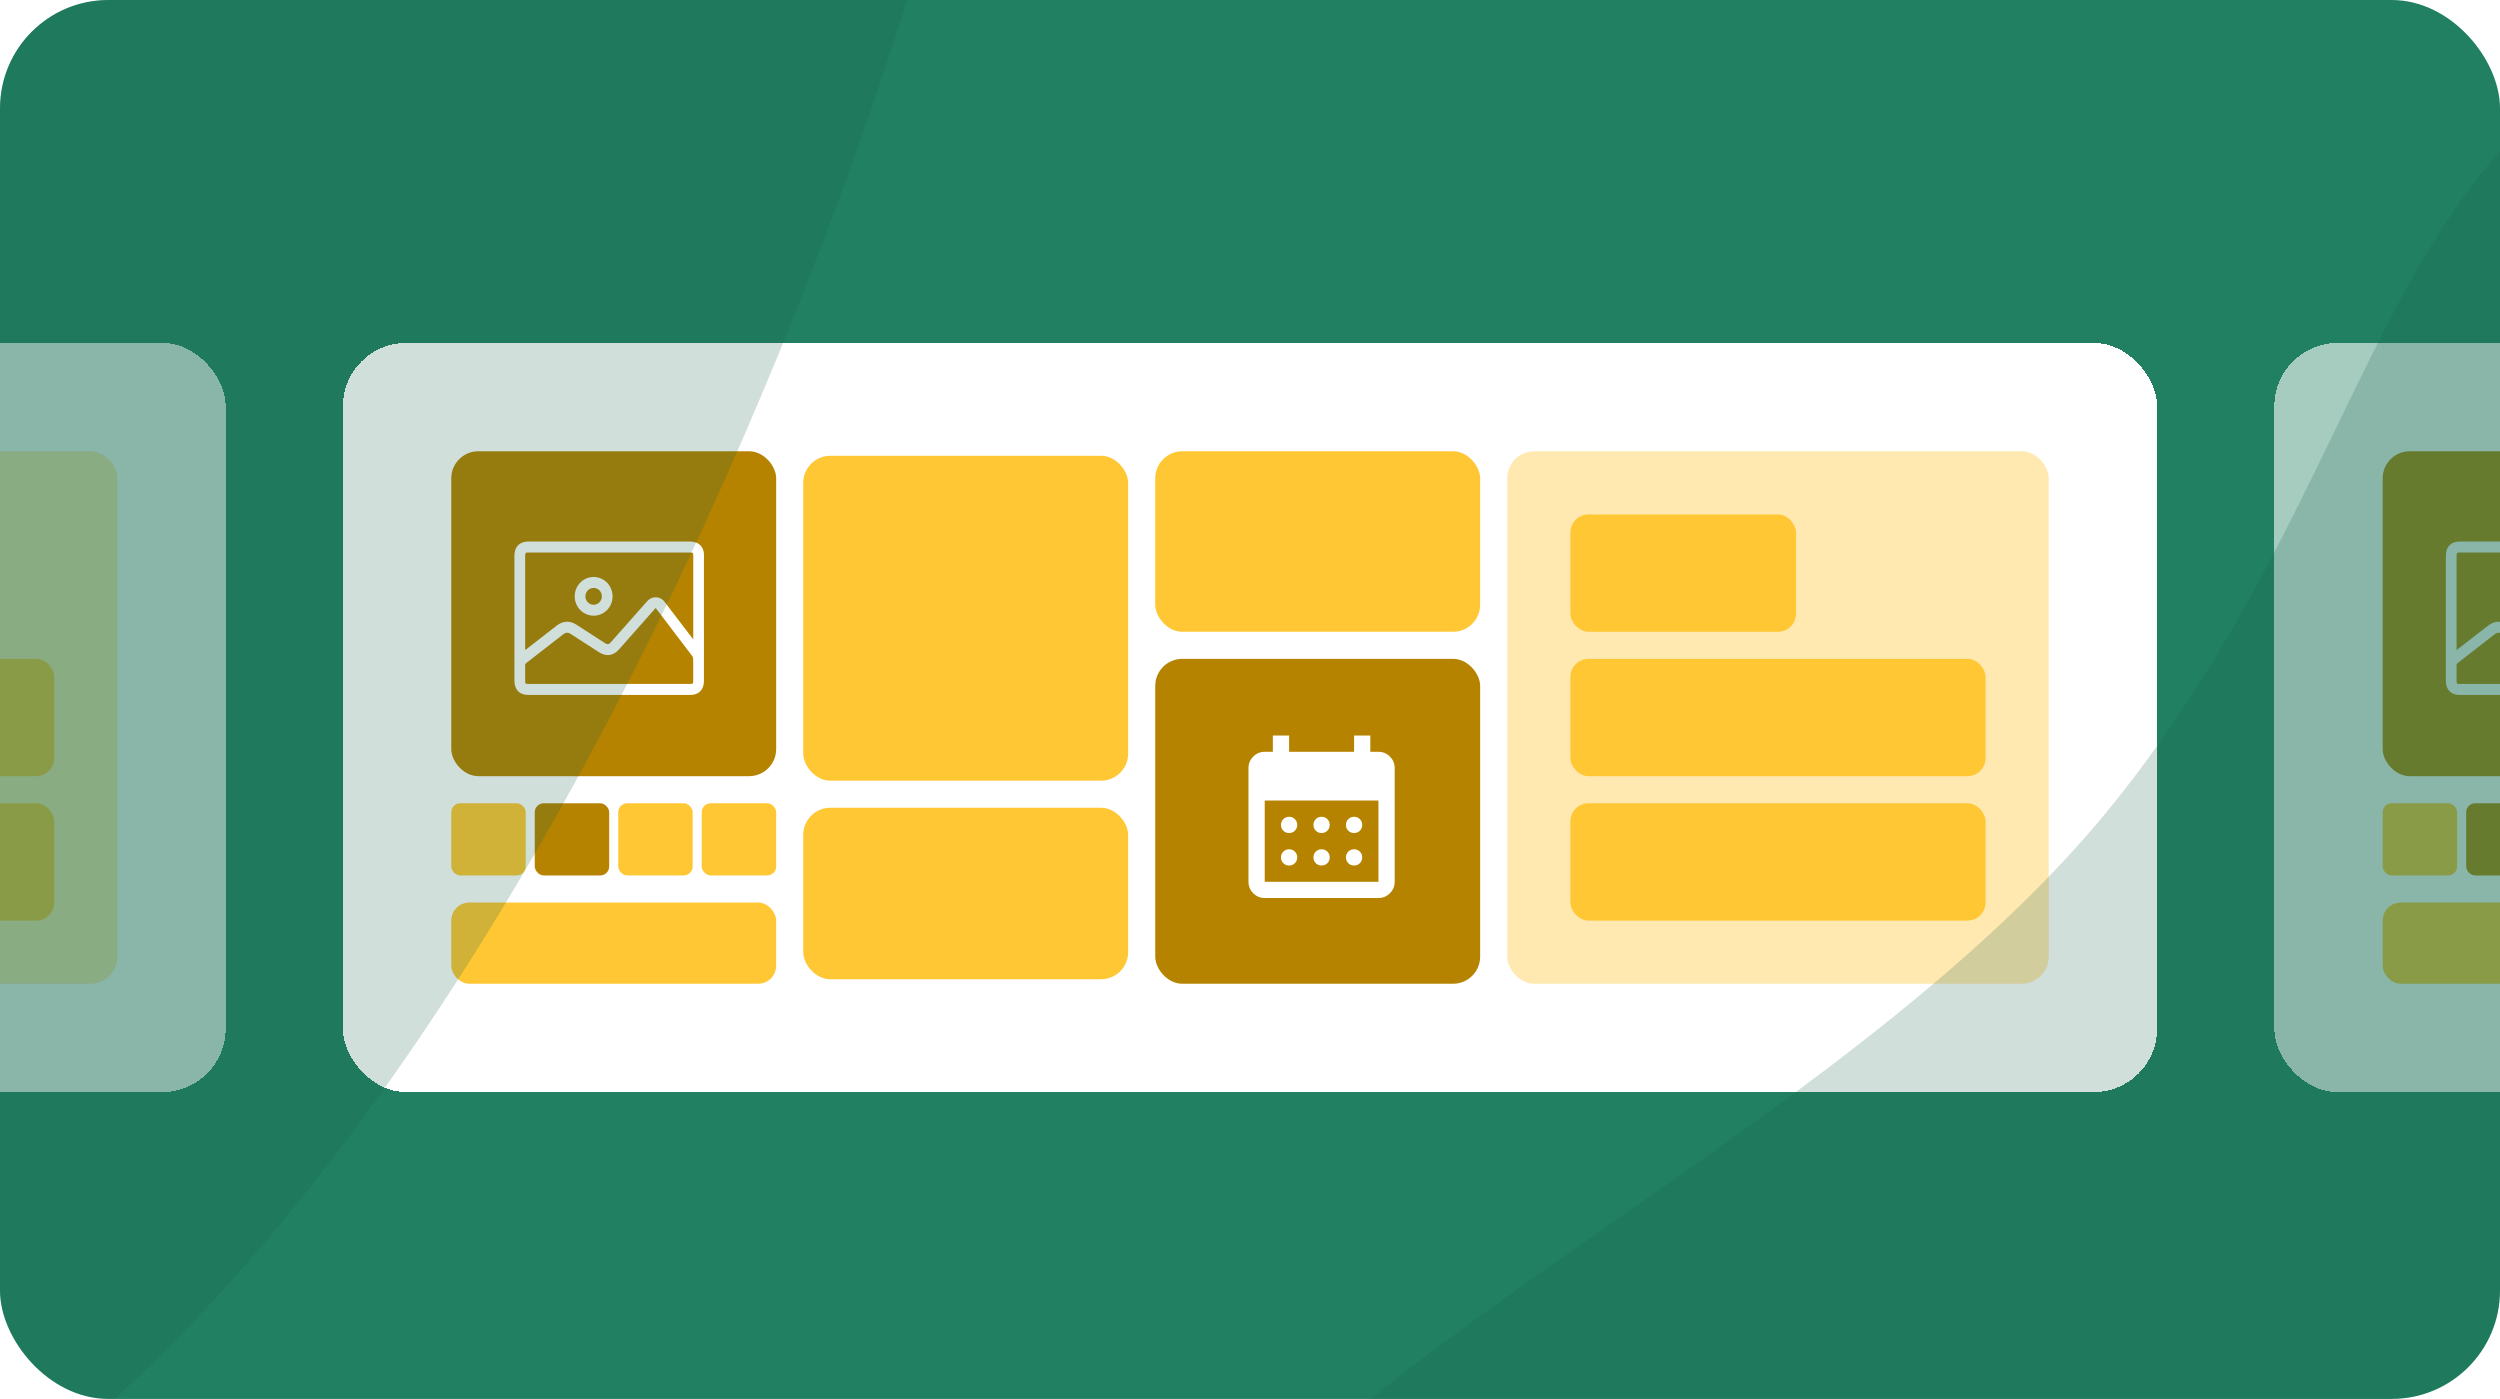 <svg width="554" height="310" viewBox="0 0 554 310" fill="none" xmlns="http://www.w3.org/2000/svg">
<g clip-path="url(#clip0_1649_6152)">
<rect width="554" height="310" rx="24" fill="#208061"/>
<g filter="url(#filter0_d_1649_6152)">
<rect x="76" y="72" width="402" height="166" rx="14" fill="white" shape-rendering="crispEdges"/>
<rect x="100" y="96" width="72" height="72" rx="6" fill="#B58300"/>
<g clip-path="url(#clip1_1649_6152)">
<path d="M135.011 116.002C140.956 116.002 146.902 116.005 152.85 116.01C153.312 116.003 153.773 116.072 154.215 116.215C155.322 116.606 155.994 117.659 155.996 118.912C155.996 121.791 155.996 124.671 155.996 127.549C155.996 133.994 155.996 140.438 155.996 146.88C155.996 148.823 154.863 149.998 152.969 149.998C140.995 149.998 129.019 149.998 117.042 149.998C115.123 149.998 113.996 148.824 113.996 146.858C113.996 137.619 113.996 128.38 113.996 119.142C113.996 117.154 115.126 116.004 117.085 116.002H135.011ZM116.38 140.055C116.567 139.915 116.678 139.835 116.785 139.751C118.972 138.052 121.16 136.352 123.347 134.65C124.75 133.556 126.27 133.476 127.762 134.445L134.097 138.537C134.606 138.864 134.927 138.818 135.323 138.369C135.572 138.09 135.82 137.811 136.067 137.53C138.488 134.795 140.907 132.059 143.327 129.322C143.819 128.772 144.388 128.405 145.131 128.363C146.053 128.309 146.772 128.698 147.326 129.435C149.317 132.046 151.308 134.657 153.299 137.268C153.383 137.377 153.475 137.48 153.627 137.659V119.179C153.627 118.508 153.555 118.436 152.899 118.436H117.098C116.442 118.436 116.378 118.51 116.378 119.187V140.055H116.38ZM145.298 130.733C145.144 130.901 145.041 131.012 144.942 131.124L137.186 139.889C135.884 141.361 134.361 141.566 132.721 140.514C130.631 139.166 128.54 137.819 126.447 136.473C125.855 136.093 125.383 136.116 124.825 136.55C122.106 138.664 119.387 140.777 116.668 142.889C116.568 142.957 116.488 143.05 116.436 143.161C116.385 143.271 116.363 143.393 116.375 143.515C116.388 144.606 116.375 145.696 116.375 146.785C116.375 147.511 116.429 147.566 117.147 147.566H152.859C153.563 147.566 153.621 147.506 153.621 146.773C153.621 145.194 153.621 143.614 153.611 142.036C153.603 141.794 153.525 141.56 153.386 141.365C151.026 138.235 148.653 135.111 146.268 131.995C145.958 131.592 145.648 131.189 145.297 130.733H145.298Z" fill="white"/>
<path d="M131.554 132.441C130.723 132.442 129.91 132.191 129.218 131.719C128.526 131.248 127.987 130.577 127.668 129.792C127.35 129.007 127.266 128.143 127.428 127.31C127.59 126.476 127.99 125.71 128.578 125.109C129.166 124.508 129.915 124.099 130.731 123.934C131.546 123.769 132.391 123.855 133.159 124.181C133.926 124.507 134.582 125.059 135.043 125.766C135.504 126.473 135.749 127.305 135.747 128.155C135.748 128.718 135.64 129.276 135.429 129.796C135.219 130.316 134.91 130.789 134.52 131.187C134.131 131.585 133.668 131.901 133.159 132.116C132.65 132.331 132.105 132.441 131.554 132.441ZM131.575 126.286C131.214 126.28 130.86 126.384 130.557 126.585C130.254 126.786 130.016 127.074 129.873 127.413C129.73 127.752 129.69 128.127 129.755 128.49C129.821 128.853 129.991 129.188 130.244 129.452C130.496 129.716 130.819 129.897 131.172 129.973C131.526 130.049 131.893 130.016 132.228 129.878C132.563 129.74 132.85 129.504 133.054 129.199C133.257 128.894 133.367 128.534 133.37 128.165C133.374 127.921 133.33 127.679 133.242 127.452C133.153 127.226 133.022 127.019 132.855 126.845C132.688 126.671 132.489 126.532 132.269 126.437C132.05 126.342 131.814 126.292 131.575 126.291V126.286Z" fill="white"/>
</g>
<rect x="100" y="174" width="16.5" height="16" rx="2" fill="#FFC733"/>
<rect x="118.5" y="174" width="16.5" height="16" rx="2" fill="#B58300"/>
<rect x="137" y="174" width="16.5" height="16" rx="2" fill="#FFC733"/>
<rect x="155.5" y="174" width="16.5" height="16" rx="2" fill="#FFC733"/>
<rect x="100" y="196" width="72" height="18" rx="4" fill="#FFC733"/>
<rect x="178" y="97" width="72" height="72" rx="6" fill="#FFC733"/>
<rect x="178" y="175" width="72" height="38" rx="6" fill="#FFC733"/>
<rect x="256" y="96" width="72" height="40" rx="6" fill="#FFC733"/>
<rect x="256" y="142" width="72" height="72" rx="6" fill="#B58300"/>
<path d="M292.864 180.6C292.354 180.6 291.926 180.427 291.581 180.082C291.235 179.736 291.063 179.309 291.064 178.8C291.064 178.29 291.237 177.862 291.582 177.517C291.928 177.171 292.355 176.999 292.864 177C293.374 177 293.802 177.173 294.147 177.518C294.493 177.864 294.665 178.291 294.664 178.8C294.664 179.31 294.491 179.738 294.146 180.083C293.8 180.429 293.373 180.601 292.864 180.6ZM285.664 180.6C285.154 180.6 284.726 180.427 284.381 180.082C284.035 179.736 283.863 179.309 283.864 178.8C283.864 178.29 284.037 177.862 284.382 177.517C284.728 177.171 285.155 176.999 285.664 177C286.174 177 286.602 177.173 286.947 177.518C287.293 177.864 287.465 178.291 287.464 178.8C287.464 179.31 287.291 179.738 286.946 180.083C286.6 180.429 286.173 180.601 285.664 180.6ZM300.064 180.6C299.554 180.6 299.126 180.427 298.781 180.082C298.435 179.736 298.263 179.309 298.264 178.8C298.264 178.29 298.437 177.862 298.782 177.517C299.128 177.171 299.555 176.999 300.064 177C300.574 177 301.002 177.173 301.347 177.518C301.693 177.864 301.865 178.291 301.864 178.8C301.864 179.31 301.691 179.738 301.346 180.083C301 180.429 300.573 180.601 300.064 180.6ZM292.864 187.8C292.354 187.8 291.926 187.627 291.581 187.282C291.235 186.936 291.063 186.509 291.064 186C291.064 185.49 291.237 185.062 291.582 184.717C291.928 184.371 292.355 184.199 292.864 184.2C293.374 184.2 293.802 184.373 294.147 184.718C294.493 185.064 294.665 185.491 294.664 186C294.664 186.51 294.491 186.938 294.146 187.283C293.8 187.629 293.373 187.801 292.864 187.8ZM285.664 187.8C285.154 187.8 284.726 187.627 284.381 187.282C284.035 186.936 283.863 186.509 283.864 186C283.864 185.49 284.037 185.062 284.382 184.717C284.728 184.371 285.155 184.199 285.664 184.2C286.174 184.2 286.602 184.373 286.947 184.718C287.293 185.064 287.465 185.491 287.464 186C287.464 186.51 287.291 186.938 286.946 187.283C286.6 187.629 286.173 187.801 285.664 187.8ZM300.064 187.8C299.554 187.8 299.126 187.627 298.781 187.282C298.435 186.936 298.263 186.509 298.264 186C298.264 185.49 298.437 185.062 298.782 184.717C299.128 184.371 299.555 184.199 300.064 184.2C300.574 184.2 301.002 184.373 301.347 184.718C301.693 185.064 301.865 185.491 301.864 186C301.864 186.51 301.691 186.938 301.346 187.283C301 187.629 300.573 187.801 300.064 187.8ZM280.264 195C279.274 195 278.426 194.647 277.721 193.942C277.015 193.236 276.663 192.389 276.664 191.4V166.2C276.664 165.21 277.017 164.362 277.722 163.657C278.428 162.951 279.275 162.599 280.264 162.6H282.064V159H285.664V162.6H300.064V159H303.664V162.6H305.464C306.454 162.6 307.302 162.953 308.007 163.658C308.713 164.364 309.065 165.211 309.064 166.2V191.4C309.064 192.39 308.711 193.238 308.006 193.943C307.3 194.649 306.453 195.001 305.464 195H280.264ZM280.264 191.4H305.464V173.4H280.264V191.4Z" fill="white"/>
<rect x="334" y="96" width="120" height="118" rx="6" fill="#FFE9B0"/>
<rect x="348" y="110" width="50" height="26" rx="4" fill="#FFC733"/>
<rect x="348" y="142" width="92" height="26" rx="4" fill="#FFC733"/>
<rect x="348" y="174" width="92" height="26" rx="4" fill="#FFC733"/>
</g>
<g opacity="0.6" filter="url(#filter1_d_1649_6152)">
<rect x="-352" y="72" width="402" height="166" rx="14" fill="white" shape-rendering="crispEdges"/>
<rect x="-94" y="96" width="120" height="118" rx="6" fill="#FFE9B0"/>
<rect x="-80" y="142" width="92" height="26" rx="4" fill="#FFC733"/>
<rect x="-80" y="174" width="92" height="26" rx="4" fill="#FFC733"/>
</g>
<g opacity="0.6" filter="url(#filter2_d_1649_6152)">
<rect x="504" y="72" width="402" height="166" rx="14" fill="white" shape-rendering="crispEdges"/>
<rect x="528" y="96" width="72" height="72" rx="6" fill="#B58300"/>
<g clip-path="url(#clip2_1649_6152)">
<path d="M563.011 116.002C568.956 116.002 574.902 116.005 580.85 116.01C581.312 116.003 581.773 116.072 582.215 116.215C583.322 116.606 583.994 117.659 583.996 118.912C583.996 121.791 583.996 124.671 583.996 127.549C583.996 133.994 583.996 140.438 583.996 146.88C583.996 148.823 582.863 149.998 580.969 149.998C568.995 149.998 557.019 149.998 545.042 149.998C543.123 149.998 541.996 148.824 541.996 146.858C541.996 137.619 541.996 128.38 541.996 119.142C541.996 117.154 543.126 116.004 545.085 116.002H563.011ZM544.38 140.055C544.567 139.915 544.678 139.835 544.785 139.751C546.972 138.052 549.16 136.352 551.347 134.65C552.75 133.556 554.27 133.476 555.762 134.445L562.097 138.537C562.606 138.864 562.927 138.818 563.323 138.369C563.572 138.09 563.82 137.811 564.067 137.53C566.488 134.795 568.907 132.059 571.327 129.322C571.819 128.772 572.388 128.405 573.131 128.363C574.053 128.309 574.772 128.698 575.326 129.435C577.317 132.046 579.308 134.657 581.299 137.268C581.383 137.377 581.475 137.48 581.627 137.659V119.179C581.627 118.508 581.555 118.436 580.899 118.436H545.098C544.442 118.436 544.378 118.51 544.378 119.187V140.055H544.38ZM573.298 130.733C573.144 130.901 573.041 131.012 572.942 131.124L565.186 139.889C563.884 141.361 562.361 141.566 560.721 140.514C558.631 139.166 556.54 137.819 554.447 136.473C553.855 136.093 553.383 136.116 552.825 136.55C550.106 138.664 547.387 140.777 544.668 142.889C544.568 142.957 544.488 143.05 544.436 143.161C544.385 143.271 544.363 143.393 544.375 143.515C544.388 144.606 544.375 145.696 544.375 146.785C544.375 147.511 544.429 147.566 545.147 147.566H580.859C581.563 147.566 581.621 147.506 581.621 146.773C581.621 145.194 581.621 143.614 581.611 142.036C581.603 141.794 581.525 141.56 581.386 141.365C579.026 138.235 576.653 135.111 574.268 131.995C573.958 131.592 573.648 131.189 573.297 130.733H573.298Z" fill="white"/>
</g>
<rect x="528" y="174" width="16.5" height="16" rx="2" fill="#FFC733"/>
<rect x="546.5" y="174" width="16.5" height="16" rx="2" fill="#B58300"/>
<rect x="528" y="196" width="72" height="18" rx="4" fill="#FFC733"/>
</g>
<g style="mix-blend-mode:hard-light" opacity="0.2">
<path d="M210 -30.5H-108.5V366H-78.5C73.9 338 177.333 90 210 -30.5Z" fill="#19614A"/>
</g>
<g style="mix-blend-mode:hard-light" opacity="0.2">
<path d="M257.999 362.24L573.881 402.998L624.62 9.758L594.867 5.919C527 30 526.541 105.972 468 178.5C408.16 252.636 282.171 303.943 257.999 362.24Z" fill="#19614A"/>
</g>
</g>
<defs>
<filter id="filter0_d_1649_6152" x="58" y="54" width="438" height="202" filterUnits="userSpaceOnUse" color-interpolation-filters="sRGB">
<feFlood flood-opacity="0" result="BackgroundImageFix"/>
<feColorMatrix in="SourceAlpha" type="matrix" values="0 0 0 0 0 0 0 0 0 0 0 0 0 0 0 0 0 0 127 0" result="hardAlpha"/>
<feOffset dy="4"/>
<feGaussianBlur stdDeviation="6.25"/>
<feComposite in2="hardAlpha" operator="out"/>
<feColorMatrix type="matrix" values="0 0 0 0 0 0 0 0 0 0 0 0 0 0 0 0 0 0 0.14 0"/>
<feBlend mode="normal" in2="BackgroundImageFix" result="effect1_dropShadow_1649_6152"/>
<feBlend mode="normal" in="SourceGraphic" in2="effect1_dropShadow_1649_6152" result="shape"/>
</filter>
<filter id="filter1_d_1649_6152" x="-370" y="54" width="438" height="202" filterUnits="userSpaceOnUse" color-interpolation-filters="sRGB">
<feFlood flood-opacity="0" result="BackgroundImageFix"/>
<feColorMatrix in="SourceAlpha" type="matrix" values="0 0 0 0 0 0 0 0 0 0 0 0 0 0 0 0 0 0 127 0" result="hardAlpha"/>
<feOffset dy="4"/>
<feGaussianBlur stdDeviation="6.25"/>
<feComposite in2="hardAlpha" operator="out"/>
<feColorMatrix type="matrix" values="0 0 0 0 0 0 0 0 0 0 0 0 0 0 0 0 0 0 0.14 0"/>
<feBlend mode="normal" in2="BackgroundImageFix" result="effect1_dropShadow_1649_6152"/>
<feBlend mode="normal" in="SourceGraphic" in2="effect1_dropShadow_1649_6152" result="shape"/>
</filter>
<filter id="filter2_d_1649_6152" x="486" y="54" width="438" height="202" filterUnits="userSpaceOnUse" color-interpolation-filters="sRGB">
<feFlood flood-opacity="0" result="BackgroundImageFix"/>
<feColorMatrix in="SourceAlpha" type="matrix" values="0 0 0 0 0 0 0 0 0 0 0 0 0 0 0 0 0 0 127 0" result="hardAlpha"/>
<feOffset dy="4"/>
<feGaussianBlur stdDeviation="6.25"/>
<feComposite in2="hardAlpha" operator="out"/>
<feColorMatrix type="matrix" values="0 0 0 0 0 0 0 0 0 0 0 0 0 0 0 0 0 0 0.14 0"/>
<feBlend mode="normal" in2="BackgroundImageFix" result="effect1_dropShadow_1649_6152"/>
<feBlend mode="normal" in="SourceGraphic" in2="effect1_dropShadow_1649_6152" result="shape"/>
</filter>
<clipPath id="clip0_1649_6152">
<rect width="554" height="310" rx="24" fill="white"/>
</clipPath>
<clipPath id="clip1_1649_6152">
<rect width="42" height="34" fill="white" transform="translate(114 116)"/>
</clipPath>
<clipPath id="clip2_1649_6152">
<rect width="42" height="34" fill="white" transform="translate(542 116)"/>
</clipPath>
</defs>
</svg>
